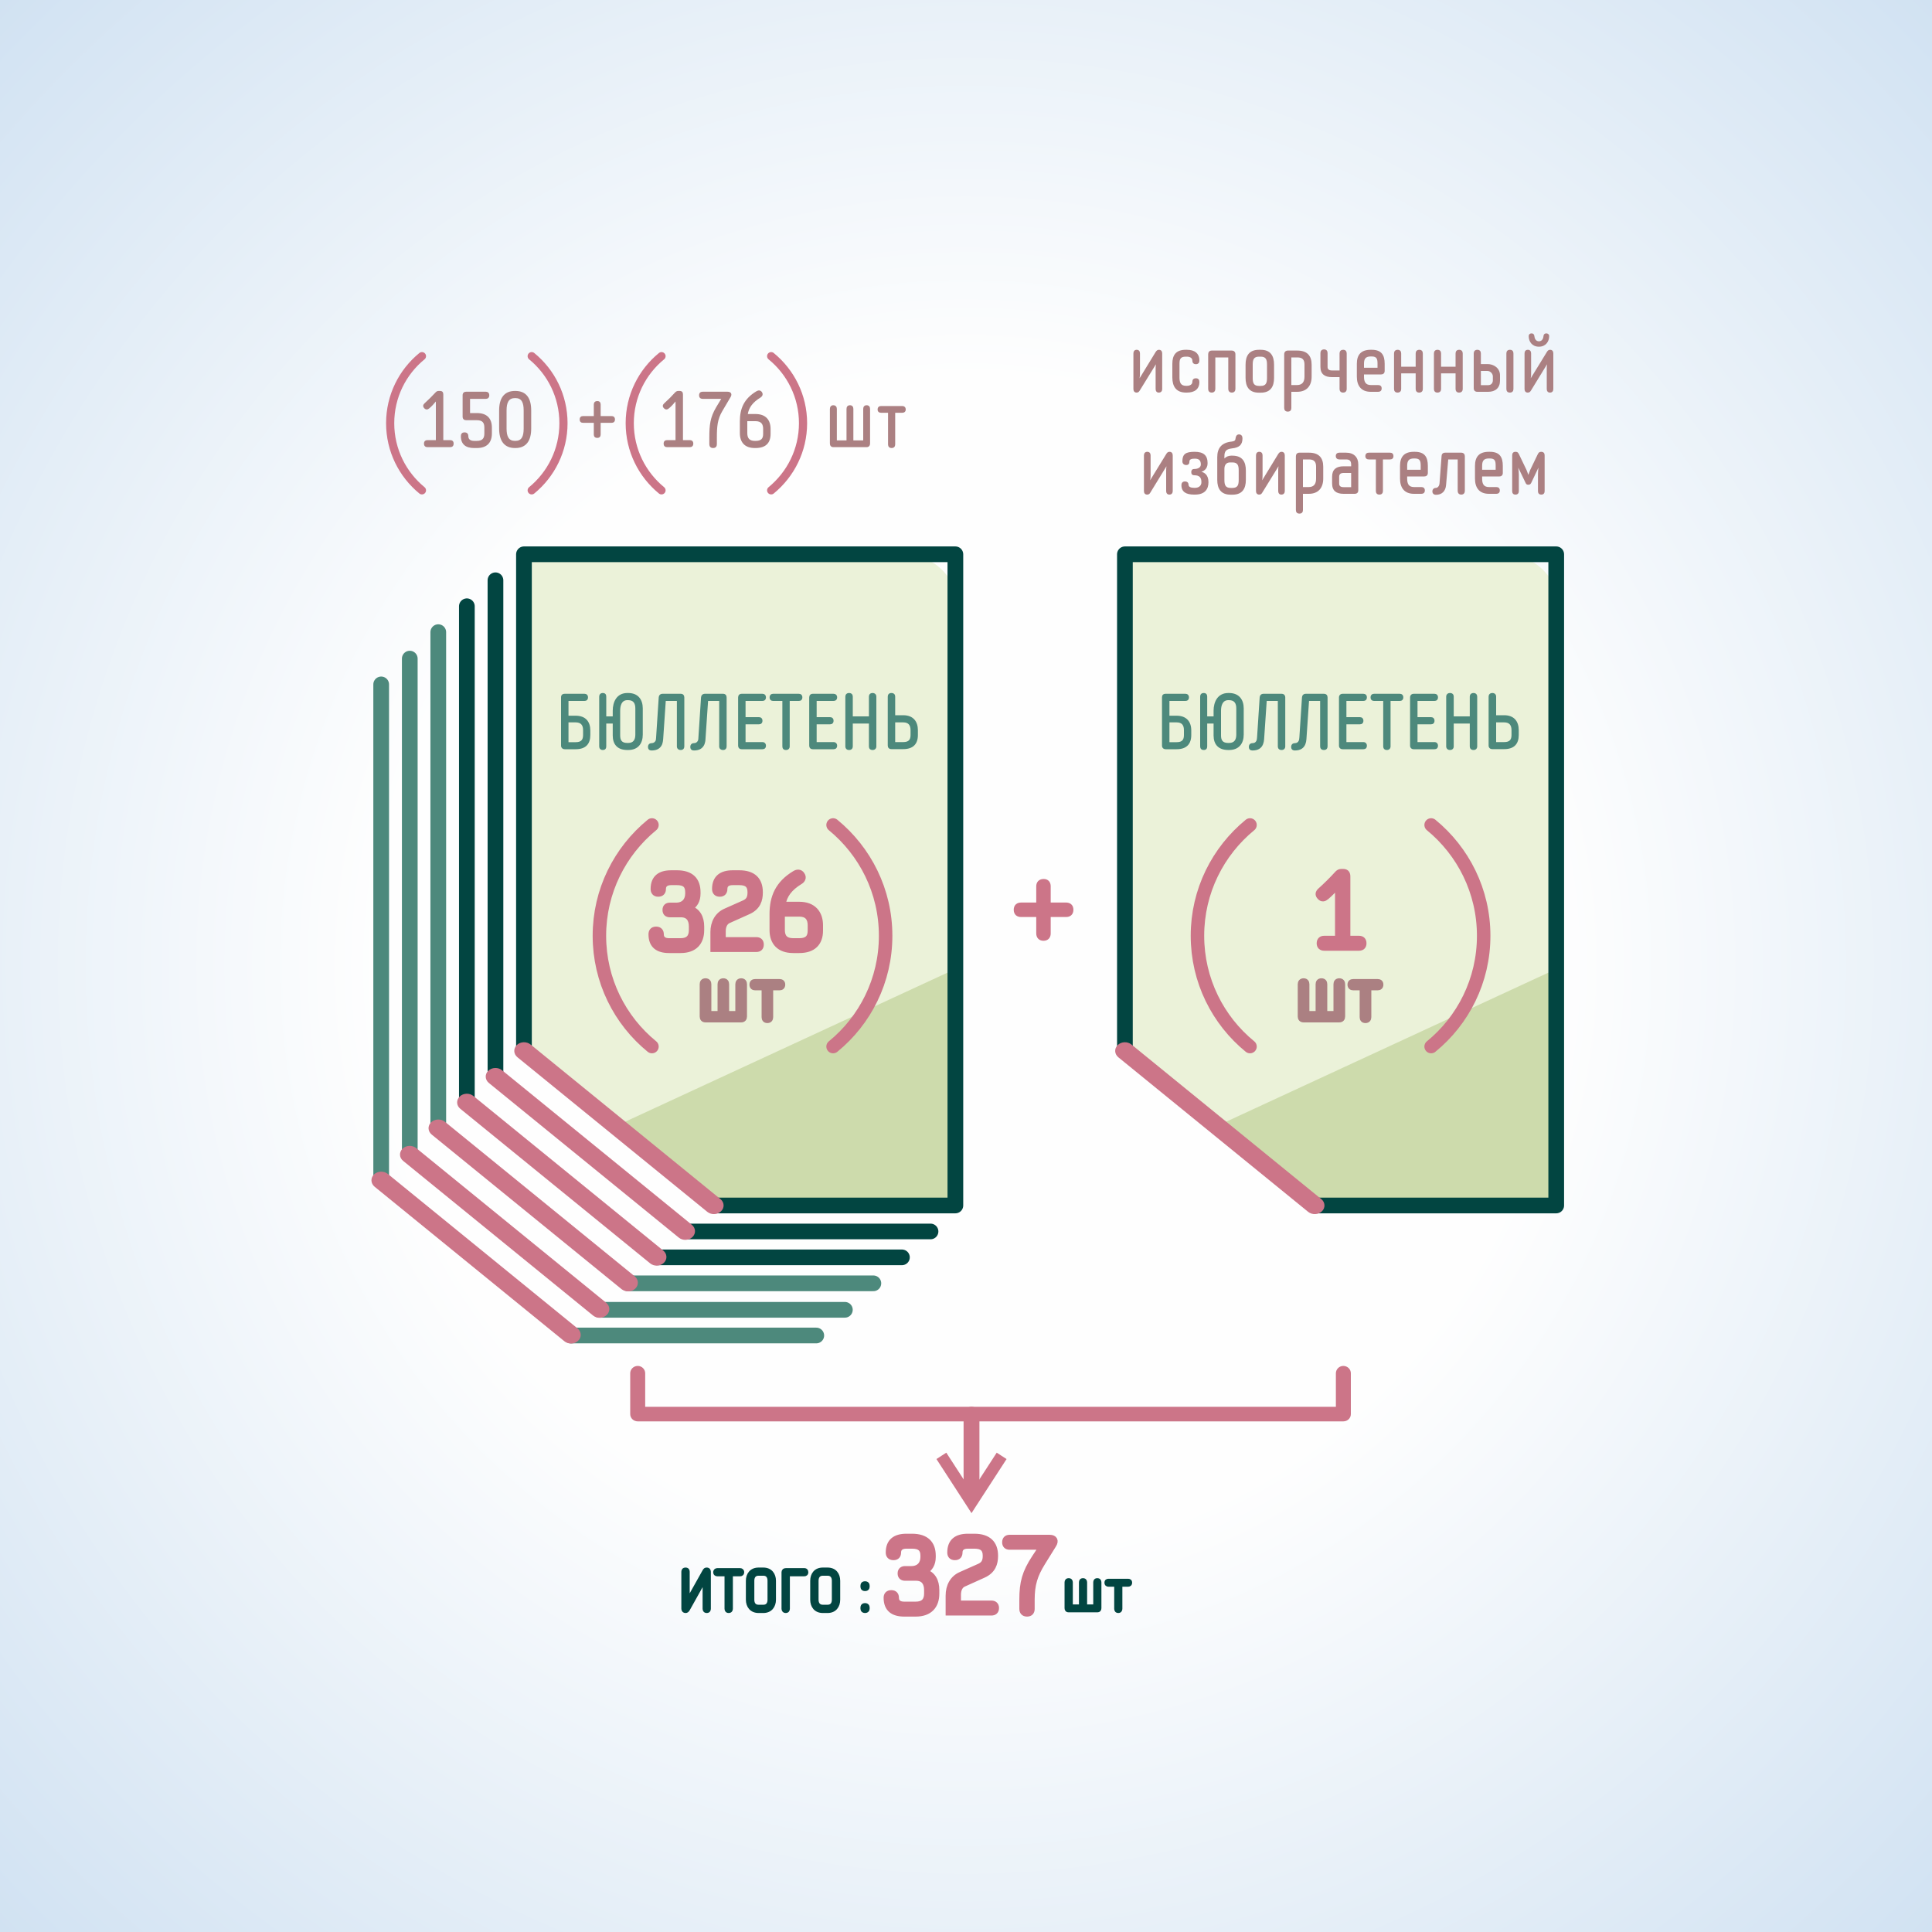 <?xml version="1.0" encoding="UTF-8"?>
<!DOCTYPE svg PUBLIC "-//W3C//DTD SVG 1.0//EN" "http://www.w3.org/TR/2001/REC-SVG-20010904/DTD/svg10.dtd">
<!-- Creator: CorelDRAW X7 -->
<svg xmlns="http://www.w3.org/2000/svg" xml:space="preserve" width="200mm" height="200mm" version="1.0" style="shape-rendering:geometricPrecision; text-rendering:geometricPrecision; image-rendering:optimizeQuality; fill-rule:evenodd; clip-rule:evenodd"
viewBox="0 0 20000 20000"
 xmlns:xlink="http://www.w3.org/1999/xlink">
 <rect x="0" y="0" width="20000" height="20000" fill="#333333" stroke="none"/>
 <defs>
  <style type="text/css">
   <![CDATA[
    .str6 {stroke:#CC7588;stroke-width:53.78}
    .str4 {stroke:#AB8082;stroke-width:51.72}
    .str8 {stroke:#024541;stroke-width:29.51}
    .str7 {stroke:#CC7588;stroke-width:84.5;stroke-linecap:round;stroke-linejoin:round}
    .str2 {stroke:#024541;stroke-width:162;stroke-linecap:round;stroke-linejoin:round}
    .str5 {stroke:#CC7588;stroke-width:139.55;stroke-linecap:round;stroke-linejoin:round}
    .str1 {stroke:#4D897C;stroke-width:162.6;stroke-linecap:round;stroke-linejoin:round}
    .str0 {stroke:#024541;stroke-width:162.6;stroke-linecap:round;stroke-linejoin:round}
    .str3 {stroke:#4D897C;stroke-width:162.62;stroke-linecap:round;stroke-linejoin:round}
    .fil3 {fill:none}
    .fil6 {fill:none;fill-rule:nonzero}
    .fil1 {fill:#EBF2D9}
    .fil2 {fill:#CDDBAC}
    .fil5 {fill:#AB8082;fill-rule:nonzero}
    .fil4 {fill:#CC7588;fill-rule:nonzero}
    .fil7 {fill:#4D897C;fill-rule:nonzero}
    .fil8 {fill:#024541;fill-rule:nonzero}
    .fil0 {fill:url(#id0)}
   ]]>
  </style>
  <radialGradient id="id0" gradientUnits="userSpaceOnUse" gradientTransform="matrix(1.414 -0 -0 1.414 -4142 -4142)" cx="10000" cy="10000" r="10000" fx="10000" fy="10000">
   <stop offset="0" style="stop-opacity:1; stop-color:#FEFEFE"/>
   <stop offset="0.431" style="stop-opacity:1; stop-color:#FEFEFE"/>
   <stop offset="1" style="stop-opacity:1; stop-color:#D1E2F2"/>
  </radialGradient>
 </defs>
 <g id="Layer_x0020_1">
  <g id="_1003274972608">
   <path class="fil0" d="M0 0l20000 0 0 20000 -20000 0 0 -20000z"/>
   <path class="fil1" d="M9359 5738l-3934 0 0 5141 1970 1600 2523 0 0 -6182c0,-309 -250,-559 -559,-559z"/>
   <path class="fil2" d="M7390 12479l2500 0 0 -2448 -3509 1623 1009 825z"/>
   <path class="fil3 str0" d="M5424 10877l0 -5139 4466 0 0 6741 -2495 0"/>
   <path class="fil3 str0" d="M4833 6276l0 5138"/>
   <path class="fil3 str0" d="M5129 6007c0,1283 0,3855 0,5138"/>
   <path class="fil3 str1" d="M4537 6544c0,1284 0,3856 0,5139"/>
   <path class="fil3 str2" d="M7094 12748l2539 0"/>
   <path class="fil3 str2" d="M6798 13016l2539 0"/>
   <path class="fil3 str3" d="M6502 13285l2539 0"/>
   <g>
    <path class="fil4" d="M7458 12413c41,33 44,90 6,126 -38,37 -101,39 -142,6l136 -132zm-1965 -1600l1965 1600 -136 132 -1965 -1600 136 -132zm-136 132c-42,-34 -44,-90 -7,-127 38,-36 101,-39 143,-5l-136 132z"/>
   </g>
   <g>
    <path class="fil4" d="M7162 12679c41,34 44,90 6,127 -37,36 -101,39 -142,5l136 -132zm-1965 -1600l1965 1600 -136 132 -1965 -1600 136 -132zm-136 132c-41,-33 -44,-90 -7,-126 38,-37 102,-39 143,-6l-136 132z"/>
   </g>
   <g>
    <path class="fil4" d="M6866 12946c41,33 44,90 7,126 -38,37 -102,40 -143,6l136 -132zm-1965 -1600l1965 1600 -136 132 -1965 -1600 136 -132zm-136 132c-41,-33 -44,-90 -6,-127 37,-36 101,-39 142,-5l-136 132z"/>
   </g>
   <g>
    <path class="fil4" d="M6570 13212c42,34 44,91 7,127 -38,37 -101,39 -143,6l136 -133zm-1965 -1600l1965 1600 -136 133 -1965 -1600 136 -133zm-136 133c-41,-34 -44,-90 -6,-127 38,-36 101,-39 142,-6l-136 133z"/>
   </g>
   <path class="fil5 str4" d="M7673 10153c-25,0 -35,17 -35,35l0 304 -116 0 0 -304c0,-18 -9,-35 -34,-35 -25,0 -34,17 -34,35l0 304 -116 0 0 -304c0,-18 -9,-35 -35,-35 -25,0 -34,17 -34,35l0 335c0,19 10,35 34,35l370 0c24,0 34,-16 34,-35l0 -335c0,-18 -9,-35 -34,-35zm397 8l-253 0c-17,0 -33,7 -33,32 0,24 16,33 33,33l93 0 0 304c0,19 9,35 34,35 24,0 34,-16 34,-35l0 -304 92 0c17,0 33,-9 33,-33 0,-25 -16,-32 -33,-32z"/>
   <path class="fil6 str5" d="M6749 10834c-332,-271 -544,-684 -544,-1147 0,-462 212,-875 544,-1147m1875 0c332,272 544,685 544,1147 0,463 -212,876 -544,1147"/>
   <path class="fil4 str6" d="M7263 9592c0,-93 -38,-165 -120,-190 52,-30 82,-79 82,-152l0 -14c0,-129 -72,-200 -217,-200l-60 0c-115,0 -186,49 -186,167 0,29 15,53 52,53 38,0 53,-24 53,-53 0,-47 32,-67 81,-67l60 0c79,0 112,30 112,100l0 14c0,70 -41,121 -121,121l-64 0c-28,0 -50,13 -50,49 0,35 22,49 50,49l114 0c79,0 109,51 109,123l0 36c0,71 -33,111 -112,111l-120 0c-49,0 -81,-20 -81,-67 0,-29 -15,-53 -53,-53 -38,0 -52,24 -52,53 0,118 71,167 186,167l120 0c145,0 217,-82 217,-211l0 -36zm223 48c0,-52 19,-92 56,-109l205 -92c101,-45 123,-123 123,-199l0 -4c0,-129 -72,-200 -217,-200l-68 0c-115,0 -187,49 -187,167 0,29 15,53 53,53 38,0 52,-24 52,-53 0,-47 32,-67 82,-67l68 0c79,0 112,30 112,100l0 4c0,52 -16,85 -61,105l-191 85c-89,38 -132,122 -132,220l0 178 449 0c28,0 50,-14 50,-50 0,-36 -22,-50 -50,-50l-344 0 0 -88zm741 -600c-177,106 -234,248 -234,423l0 165c0,129 73,211 218,211l64 0c145,0 218,-77 218,-205l0 -56c0,-127 -73,-216 -218,-216l-169 0c15,-92 67,-166 178,-234 24,-14 42,-42 20,-74 -20,-32 -52,-29 -77,-14zm-16 699c-80,0 -113,-40 -113,-111l0 -166 177 0c80,0 113,45 113,116l0 56c0,70 -33,105 -113,105l-64 0z"/>
   <path class="fil7" d="M5959 7409l-74 0 0 -153 166 0c19,0 36,-11 36,-37 0,-25 -17,-37 -36,-37l-205 0c-26,0 -38,15 -38,36l0 501c0,19 13,37 39,37l112 0c105,0 152,-55 152,-147l0 -47c0,-90 -47,-153 -152,-153zm77 200c0,50 -20,74 -77,74l-74 0 0 -205 74 0c57,0 77,31 77,81l0 50zm467 -435l-9 0c-110,0 -151,92 -151,183l0 59 -67 0 0 -205c0,-19 -8,-37 -36,-37 -26,0 -37,18 -37,37l0 516c0,19 11,37 37,37 27,0 36,-18 36,-37l0 -237 67 0 0 124c0,90 47,150 151,150l9 0c104,0 151,-69 151,-160l0 -270c0,-91 -47,-160 -151,-160zm74 430c0,51 -18,87 -74,87l-9 0c-56,0 -74,-27 -74,-77l0 -257c0,-51 14,-109 74,-109l9 0c56,0 74,35 74,86l0 270zm288 49c2,-18 27,-397 27,-397l115 0 0 471c0,19 12,37 40,37 26,0 37,-18 37,-37l0 -507c0,-20 -11,-38 -37,-38l-188 0c-27,0 -39,19 -40,38 0,0 -26,404 -27,414 -1,10 -1,25 -6,35 -8,14 -20,24 -41,24 -19,0 -37,12 -37,39 0,28 18,37 37,37 59,0 93,-24 110,-65 5,-15 9,-34 10,-51zm438 0c2,-18 27,-397 27,-397l115 0 0 471c0,19 12,37 40,37 26,0 37,-18 37,-37l0 -507c0,-20 -11,-38 -37,-38l-188 0c-26,0 -39,19 -40,38 0,0 -26,404 -27,414 0,10 -1,25 -6,35 -8,14 -20,24 -40,24 -20,0 -38,12 -38,39 0,28 18,37 38,37 58,0 92,-24 109,-65 5,-15 10,-34 10,-51zm590 103c19,0 36,-10 36,-37 0,-24 -17,-37 -36,-37l-175 0 0 -184 139 0c19,0 36,-11 36,-37 0,-25 -17,-37 -36,-37l-139 0 0 -168 175 0c19,0 36,-11 36,-37 0,-25 -17,-37 -36,-37l-215 0c-26,0 -37,18 -37,38l0 499c0,19 11,37 37,37l215 0zm206 -29c0,19 10,37 37,37 27,0 39,-18 39,-37l0 -471 95 0c19,0 36,-11 36,-37 0,-25 -17,-37 -36,-37l-267 0c-19,0 -36,12 -36,37 0,26 17,37 36,37l96 0 0 471zm530 29c19,0 37,-10 37,-37 0,-24 -18,-37 -37,-37l-175 0 0 -184 139 0c19,0 36,-11 36,-37 0,-25 -17,-37 -36,-37l-139 0 0 -168 175 0c19,0 37,-11 37,-37 0,-25 -18,-37 -37,-37l-215 0c-26,0 -37,18 -37,38l0 499c0,19 11,37 37,37l215 0zm443 -545c0,-19 -13,-37 -39,-37 -27,0 -38,18 -38,37l0 205 -167 0 0 -205c0,-19 -11,-37 -39,-37 -26,0 -38,18 -38,37l0 516c0,19 12,37 38,37 28,0 39,-18 39,-37l0 -237 167 0 0 237c0,19 10,37 38,37 26,0 39,-18 39,-37l0 -516zm278 193l-83 0 0 -193c0,-19 -11,-37 -39,-37 -27,0 -38,18 -38,37l0 507c0,19 11,37 38,37l122 0c104,0 152,-55 152,-146l0 -50c0,-90 -48,-155 -152,-155zm-83 74l83 0c56,0 76,31 76,81l0 50c0,49 -20,73 -76,73l-83 0 0 -204z"/>
   <path class="fil1" d="M15580 5738l-3935 0 0 5141 1970 1600 2524 0 0 -6182c0,-309 -250,-559 -559,-559z"/>
   <path class="fil2" d="M13610 12479l2500 0 0 -2448 -3508 1623 1008 825z"/>
   <path class="fil3 str0" d="M11645 10877l0 -5139 4465 0 0 6741 -2495 0"/>
   <g>
    <path class="fil4" d="M13678 12413c41,33 44,90 7,126 -38,37 -102,39 -143,6l136 -132zm-1965 -1600l1965 1600 -136 132 -1965 -1600 136 -132zm-136 132c-41,-34 -44,-90 -6,-127 37,-36 101,-39 142,-5l-136 132z"/>
   </g>
   <path class="fil5 str4" d="M13864 10153c-25,0 -34,17 -34,35l0 304 -116 0 0 -304c0,-18 -9,-35 -34,-35 -26,0 -35,17 -35,35l0 304 -116 0 0 -304c0,-18 -9,-35 -34,-35 -25,0 -35,17 -35,35l0 335c0,19 10,35 35,35l369 0c25,0 35,-16 35,-35l0 -335c0,-18 -9,-35 -35,-35zm397 8l-252 0c-18,0 -34,7 -34,32 0,24 16,33 34,33l92 0 0 304c0,19 9,35 34,35 25,0 35,-16 35,-35l0 -304 91 0c18,0 34,-9 34,-33 0,-25 -16,-32 -34,-32z"/>
   <path class="fil6 str5" d="M12940 10834c-332,-271 -544,-684 -544,-1147 0,-462 212,-875 544,-1147m1875 0c332,272 544,685 544,1147 0,463 -212,876 -544,1147"/>
   <path class="fil4 str6" d="M13885 9022c-18,0 -30,8 -40,18 -55,61 -116,121 -181,180 -20,19 -28,42 -1,69 24,25 48,16 68,-1 40,-33 81,-76 116,-117l0 543 -140 0c-27,0 -50,15 -50,51 0,35 23,50 50,50l362 0c28,0 50,-15 50,-50 0,-36 -22,-51 -50,-51l-117 0 0 -639c0,-29 -9,-53 -48,-53l-19 0z"/>
   <path class="fil7" d="M12180 7409l-74 0 0 -153 166 0c19,0 36,-11 36,-37 0,-25 -17,-37 -36,-37l-205 0c-27,0 -38,15 -38,36l0 501c0,19 12,37 39,37l112 0c104,0 152,-55 152,-147l0 -47c0,-90 -48,-153 -152,-153zm76 200c0,50 -19,74 -76,74l-74 0 0 -205 74 0c57,0 76,31 76,81l0 50zm467 -435l-8 0c-110,0 -152,92 -152,183l0 59 -66 0 0 -205c0,-19 -9,-37 -36,-37 -27,0 -37,18 -37,37l0 516c0,19 10,37 37,37 27,0 36,-18 36,-37l0 -237 66 0 0 124c0,90 48,150 152,150l8 0c104,0 152,-69 152,-160l0 -270c0,-91 -48,-160 -152,-160zm75 430c0,51 -18,87 -75,87l-8 0c-57,0 -75,-27 -75,-77l0 -257c0,-51 15,-109 75,-109l8 0c57,0 75,35 75,86l0 270zm288 49c1,-18 27,-397 27,-397l115 0 0 471c0,19 11,37 39,37 26,0 38,-18 38,-37l0 -507c0,-20 -12,-38 -38,-38l-188 0c-26,0 -38,19 -39,38 0,0 -26,404 -27,414 -1,10 -2,25 -7,35 -7,14 -19,24 -40,24 -20,0 -38,12 -38,39 0,28 18,37 38,37 58,0 93,-24 109,-65 6,-15 10,-34 11,-51zm438 0c2,-18 27,-397 27,-397l115 0 0 471c0,19 11,37 39,37 27,0 38,-18 38,-37l0 -507c0,-20 -11,-38 -38,-38l-188 0c-26,0 -38,19 -39,38 0,0 -26,404 -27,414 -1,10 -2,25 -7,35 -7,14 -19,24 -40,24 -19,0 -38,12 -38,39 0,28 19,37 38,37 58,0 93,-24 109,-65 6,-15 10,-34 11,-51zm590 103c19,0 36,-10 36,-37 0,-24 -17,-37 -36,-37l-176 0 0 -184 140 0c19,0 36,-11 36,-37 0,-25 -17,-37 -36,-37l-140 0 0 -168 176 0c19,0 36,-11 36,-37 0,-25 -17,-37 -36,-37l-215 0c-26,0 -38,18 -38,38l0 499c0,19 12,37 38,37l215 0zm205 -29c0,19 11,37 38,37 26,0 38,-18 38,-37l0 -471 96 0c19,0 36,-11 36,-37 0,-25 -17,-37 -36,-37l-267 0c-19,0 -36,12 -36,37 0,26 17,37 36,37l95 0 0 471zm531 29c19,0 36,-10 36,-37 0,-24 -17,-37 -36,-37l-176 0 0 -184 140 0c19,0 36,-11 36,-37 0,-25 -17,-37 -36,-37l-140 0 0 -168 176 0c19,0 36,-11 36,-37 0,-25 -17,-37 -36,-37l-215 0c-26,0 -38,18 -38,38l0 499c0,19 12,37 38,37l215 0zm442 -545c0,-19 -12,-37 -38,-37 -27,0 -39,18 -39,37l0 205 -166 0 0 -205c0,-19 -11,-37 -39,-37 -26,0 -39,18 -39,37l0 516c0,19 13,37 39,37 27,0 39,-18 39,-37l0 -237 166 0 0 237c0,19 11,37 39,37 26,0 38,-18 38,-37l0 -516zm279 193l-83 0 0 -193c0,-19 -12,-37 -39,-37 -27,0 -39,18 -39,37l0 507c0,19 12,37 38,37l123 0c104,0 151,-55 151,-146l0 -50c0,-90 -47,-155 -151,-155zm-83 74l83 0c56,0 76,31 76,81l0 50c0,49 -20,73 -76,73l-83 0 0 -204z"/>
   <path class="fil6 str1" d="M4242 6818c0,1283 0,3855 0,5139"/>
   <path class="fil6 str3" d="M6207 13559l2539 0"/>
   <g>
    <path class="fil4" d="M6275 13486c41,33 44,90 6,126 -37,37 -101,40 -142,6l136 -132zm-1965 -1600l1965 1600 -136 132 -1965 -1600 136 -132zm-136 132c-42,-33 -44,-90 -7,-127 38,-36 101,-39 143,-5l-136 132z"/>
   </g>
   <path class="fil6 str1" d="M3946 7085c0,1283 0,3855 0,5138"/>
   <path class="fil6 str3" d="M5911 13825l2539 0"/>
   <g>
    <path class="fil4" d="M5979 13752c41,34 44,91 6,127 -37,37 -101,39 -142,6l136 -133zm-1965 -1600l1965 1600 -136 133 -1965 -1600 136 -133zm-136 133c-41,-34 -44,-90 -7,-127 38,-36 102,-39 143,-6l-136 133z"/>
   </g>
   <path class="fil6 str7" d="M4368 5076c-201,-165 -329,-415 -329,-695 0,-280 128,-530 329,-694m1136 0c201,164 329,414 329,694 0,280 -128,530 -329,695"/>
   <path class="fil5" d="M11997 3621c-17,0 -25,10 -34,23l-166 272c3,-20 4,-34 4,-54 0,-29 0,-203 0,-203 0,-20 -9,-38 -34,-38 -25,0 -34,18 -34,38l0 368c0,19 9,37 33,37 19,0 25,-10 33,-22l167 -271c-3,21 -3,33 -3,52 0,30 0,204 0,204 0,19 9,37 32,37 27,0 36,-18 36,-37l0 -368c0,-20 -9,-38 -34,-38zm281 373c-55,0 -68,-34 -68,-87l0 -141c0,-48 10,-74 65,-74l11 0c34,0 57,15 57,40 0,21 10,38 37,38 26,0 36,-17 36,-38 0,-75 -50,-111 -130,-111l-11 0c-102,0 -139,55 -139,145l0 141c0,93 39,157 142,157l8 0c80,0 130,-35 130,-110 0,-22 -10,-38 -36,-38 -27,0 -37,16 -37,38 0,24 -23,40 -57,40l-8 0zm473 -365l-207 0c-26,0 -37,18 -37,38l0 359c0,20 10,38 37,38 26,0 37,-18 37,-38l0 -326 134 0 0 326c0,20 11,38 37,38 26,0 37,-18 37,-38l0 -359c0,-20 -12,-38 -38,-38zm282 366c-55,0 -65,-32 -65,-83l0 -137c0,-51 10,-83 65,-83l18 0c55,0 65,32 65,83l0 137c0,51 -10,83 -65,83l-18 0zm18 70c102,0 138,-63 138,-153l0 -137c0,-91 -36,-154 -138,-154l-18 0c-103,0 -139,63 -139,154l0 137c0,90 36,153 139,153l18 0zm281 -436c-26,0 -38,18 -38,38l0 557c0,20 11,37 37,37 27,0 37,-17 37,-37l0 -168 59 0c103,0 151,-65 151,-157l0 -124c0,-92 -46,-146 -148,-146l-98 0zm36 357l0 -286 62 0c55,0 74,25 74,75l0 124c0,53 -22,87 -77,87l-59 0zm537 -365c-28,0 -38,18 -38,38l0 176 -78 0c-33,0 -46,-13 -46,-37l0 -143c0,-20 -10,-38 -36,-38 -28,0 -38,18 -38,38l0 143c0,75 45,106 120,106l78 0 0 123c0,19 10,37 36,37 28,0 38,-18 38,-37l0 -368c0,-20 -10,-38 -36,-38zm429 145c0,-90 -32,-145 -134,-145l-11 0c-103,0 -143,55 -143,145l0 133c0,92 43,157 145,157l76 0c20,0 36,-11 36,-35 0,-25 -16,-35 -36,-35l-76 0c-55,0 -71,-34 -71,-87l0 -23 178 0c20,0 36,-12 36,-36l0 -74zm-214 41l0 -41c0,-48 14,-76 69,-76l11 0c54,0 60,28 60,76l0 41 -140 0zm573 -186c-28,0 -38,18 -38,38l0 137 -150 0 0 -137c0,-20 -10,-38 -36,-38 -28,0 -38,18 -38,38l0 368c0,19 10,37 36,37 28,0 38,-18 38,-37l0 -162 150 0 0 162c0,19 10,37 36,37 28,0 38,-18 38,-37l0 -368c0,-20 -10,-38 -36,-38zm412 0c-27,0 -37,18 -37,38l0 137 -150 0 0 -137c0,-20 -10,-38 -37,-38 -27,0 -37,18 -37,38l0 368c0,19 10,37 36,37 28,0 38,-18 38,-37l0 -162 150 0 0 162c0,19 10,37 36,37 28,0 38,-18 38,-37l0 -368c0,-20 -10,-38 -37,-38zm296 148l-71 0 0 -110c0,-20 -10,-38 -36,-38 -28,0 -38,18 -38,38l0 361c0,20 12,36 38,36l111 0c75,0 123,-40 123,-116l0 -55c0,-76 -67,-116 -127,-116zm53 168c0,25 -15,50 -48,50l-76 0 0 -147 67 0c33,0 57,30 57,56l0 41zm177 -316c-28,0 -37,18 -37,38l0 368c0,19 9,37 36,37 28,0 37,-18 37,-37l0 -368c0,-20 -9,-38 -36,-38zm416 0c-18,0 -26,10 -34,23l-167 272c4,-20 4,-34 4,-54 0,-29 0,-203 0,-203 0,-20 -9,-38 -33,-38 -26,0 -35,18 -35,38l0 368c0,19 9,37 33,37 20,0 26,-10 34,-22l166 -271c-3,21 -3,33 -3,52 0,30 0,204 0,204 0,19 9,37 33,37 26,0 35,-18 35,-37l0 -368c0,-20 -9,-38 -33,-38zm-116 -32c70,0 106,-53 106,-110 0,-17 -13,-28 -30,-28 -17,0 -28,11 -29,29 -3,30 -18,53 -47,53 -29,0 -44,-23 -47,-53 -2,-18 -12,-29 -29,-29 -18,0 -30,11 -30,28 0,57 35,110 106,110l0 0z"/>
   <path class="fil5" d="M12107 4677c-18,0 -26,10 -34,23l-167 272c4,-20 5,-34 5,-53 0,-30 0,-204 0,-204 0,-20 -9,-38 -34,-38 -26,0 -35,18 -35,38l0 368c0,19 9,37 33,37 20,0 26,-9 34,-22l166 -271c-3,21 -3,33 -3,52 0,30 0,204 0,204 0,19 9,37 33,37 26,0 35,-18 35,-37l0 -368c0,-20 -9,-38 -33,-38zm330 207c17,-5 64,-25 64,-89 0,-83 -44,-118 -134,-118 -91,0 -127,22 -127,99 0,21 14,38 40,38 25,0 33,-16 33,-37 0,-23 23,-29 55,-29 36,0 63,11 63,60 0,34 -34,47 -69,47 -25,0 -30,18 -30,32 0,17 6,33 32,33 54,0 73,25 73,72 0,36 -27,58 -66,58l-9 0c-31,0 -58,-8 -58,-31 0,-19 -11,-35 -37,-35 -27,0 -37,17 -37,38 0,71 50,98 130,98l11 0c105,0 139,-60 139,-128 0,-79 -45,-101 -73,-108zm321 -167l-14 0c-25,0 -50,10 -69,29l0 -23c0,-52 18,-74 77,-81 78,-8 110,-38 110,-105 0,-21 -10,-40 -36,-40 -23,0 -33,19 -35,38 -2,22 -8,32 -39,36 -108,10 -151,70 -151,161l0 236c0,90 37,153 139,153l18 0c103,0 139,-63 139,-153l0 -98c0,-90 -36,-153 -139,-153zm65 251c0,51 -10,83 -65,83l-18 0c-55,0 -65,-32 -65,-83l0 -114c0,-44 22,-67 59,-67l24 0c55,0 65,32 65,83l0 98zm443 -291c-17,0 -25,10 -34,23l-166 272c3,-20 4,-34 4,-53 0,-30 0,-204 0,-204 0,-20 -9,-38 -34,-38 -25,0 -34,18 -34,38l0 368c0,19 9,37 33,37 19,0 25,-9 33,-22l167 -271c-3,21 -3,33 -3,52 0,30 0,204 0,204 0,19 9,37 32,37 27,0 36,-18 36,-37l0 -368c0,-20 -9,-38 -34,-38zm186 9c-26,0 -37,18 -37,37l0 557c0,20 10,37 37,37 26,0 36,-17 36,-37l0 -168 60 0c102,0 150,-65 150,-157l0 -124c0,-92 -45,-145 -148,-145l-98 0zm36 356l0 -286 62 0c55,0 74,26 74,75l0 124c0,53 -21,87 -76,87l-60 0zm377 -356c-20,0 -37,10 -37,35 0,24 17,35 37,35l69 0c34,0 53,12 53,53l0 18 -78 0c-75,0 -119,32 -119,107l0 72c0,75 44,106 119,106l114 0c27,0 38,-16 38,-36l0 -268c0,-75 -46,-122 -127,-122l-69 0zm44 357c-33,0 -46,-13 -46,-37l0 -70c0,-26 13,-40 46,-40l78 0 0 147 -78 0zm480 -357l-219 0c-18,0 -36,9 -36,36 0,25 18,34 36,34l73 0 0 327c0,19 9,37 36,37 28,0 37,-18 37,-37l0 -327 73 0c19,0 36,-9 36,-34 0,-27 -17,-36 -36,-36zm392 137c0,-91 -32,-146 -135,-146l-10 0c-103,0 -143,55 -143,146l0 132c0,92 43,157 145,157l76 0c20,0 36,-10 36,-35 0,-25 -16,-35 -36,-35l-76 0c-55,0 -71,-34 -71,-87l0 -23 178 0c20,0 36,-12 36,-36l0 -73zm-214 40l0 -40c0,-49 14,-77 69,-77l10 0c55,0 61,28 61,77l0 40 -140 0zm559 -177l-165 0c-28,0 -38,18 -38,37 0,0 -17,225 -21,280 -2,25 -16,48 -41,48 -17,0 -33,14 -33,36 0,23 16,35 37,35 59,0 100,-34 105,-104 5,-59 17,-198 22,-262l98 0 0 326c0,20 11,38 37,38 26,0 37,-18 37,-38l0 -359c0,-19 -11,-37 -38,-37zm431 137c0,-91 -32,-146 -134,-146l-11 0c-103,0 -143,55 -143,146l0 132c0,92 43,157 145,157l76 0c20,0 36,-10 36,-35 0,-25 -16,-35 -36,-35l-76 0c-55,0 -71,-34 -71,-87l0 -23 178 0c21,0 36,-12 36,-36l0 -73zm-214 40l0 -40c0,-49 14,-77 69,-77l11 0c55,0 60,28 60,77l0 40 -140 0zm611 -186c-21,0 -28,11 -36,27 0,0 -67,140 -77,160 -4,10 -12,32 -20,52 -7,-20 -14,-42 -19,-52 -9,-20 -77,-160 -77,-160 -8,-16 -14,-27 -36,-27 -28,0 -35,18 -35,38l0 368c0,19 7,37 34,37 27,0 35,-18 35,-37 0,0 0,-141 0,-172 0,-22 -3,-45 -6,-70l75 156c6,14 12,21 29,21 18,0 24,-8 31,-21l74 -156c-3,25 -5,48 -5,70 0,31 0,172 0,172 0,19 7,37 35,37 26,0 34,-18 34,-37l0 -368c0,-20 -8,-38 -36,-38z"/>
   <path class="fil4 str6" d="M10850 9175c0,-28 -13,-49 -46,-49 -35,0 -50,21 -50,49l0 195 -184 0c-28,0 -49,13 -49,48 0,35 21,48 49,48l184 0 0 196c0,28 14,50 48,50 35,0 48,-22 48,-50l0 -196 186 0c28,0 49,-13 49,-48 0,-35 -21,-48 -49,-48l-186 0 0 -195z"/>
   <path class="fil8 str8" d="M7288 16654c0,15 8,29 28,29 21,0 28,-14 28,-29l0 -384c0,-15 -8,-28 -29,-28 -12,0 -20,4 -29,21l-163 291 -1 0c1,-11 3,-26 3,-42l0 -242c0,-15 -8,-28 -28,-28 -21,0 -29,13 -29,28l0 384c0,15 9,29 30,29 11,0 19,-5 29,-21l163 -292 1 0c-2,11 -3,26 -3,43l0 241zm255 29c21,0 29,-14 29,-29l0 -351 90 0c14,0 27,-8 27,-28 0,-18 -13,-27 -27,-27l-237 0c-14,0 -27,9 -27,27 0,20 13,28 27,28l90 0 0 351c0,15 8,29 28,29zm251 -319c0,-38 16,-67 59,-67l49 0c42,0 58,29 58,67l0 196c0,38 -16,67 -58,67l-49 0c-43,0 -59,-29 -59,-67l0 -196zm224 0c0,-67 -39,-122 -116,-122l-49 0c-78,0 -117,55 -117,122l0 196c0,67 39,123 117,123l49 0c77,0 116,-56 116,-123l0 -196zm119 -116c-23,0 -32,13 -32,28l0 378c0,15 9,29 29,29 20,0 28,-14 28,-29l0 -351 164 0c15,0 27,-8 27,-28 0,-18 -12,-27 -23,-27l-193 0zm322 116c0,-38 17,-67 59,-67l49 0c42,0 59,29 59,67l0 196c0,38 -17,67 -59,67l-49 0c-42,0 -59,-29 -59,-67l0 -196zm224 0c0,-67 -38,-122 -116,-122l-49 0c-78,0 -116,55 -116,122l0 196c0,67 38,123 116,123l49 0c78,0 116,-56 116,-123l0 -196zm305 53c0,-18 -9,-33 -33,-33 -25,0 -33,15 -33,33l0 6c0,18 8,33 33,33 24,0 33,-15 33,-33l0 -6zm0 226c0,-17 -9,-33 -33,-33 -25,0 -33,16 -33,33l0 7c0,17 8,33 33,33 24,0 33,-16 33,-33l0 -7zm2371 -291c-20,0 -27,13 -27,28l0 244 -93 0 0 -244c0,-15 -8,-28 -28,-28 -20,0 -27,13 -27,28l0 244 -93 0 0 -244c0,-15 -8,-28 -28,-28 -20,0 -28,13 -28,28l0 268c0,16 8,28 28,28l296 0c20,0 28,-12 28,-28l0 -268c0,-15 -7,-28 -28,-28zm319 6l-203 0c-14,0 -27,6 -27,26 0,19 13,27 27,27l74 0 0 243c0,15 7,29 28,29 19,0 27,-14 27,-29l0 -243 74 0c14,0 27,-8 27,-27 0,-20 -13,-26 -27,-26z"/>
   <path class="fil4 str6" d="M9697 16460c0,-93 -37,-164 -120,-190 52,-30 83,-79 83,-152l0 -14c0,-128 -73,-200 -218,-200l-59 0c-115,0 -187,49 -187,168 0,29 15,52 53,52 38,0 52,-23 52,-52 0,-47 33,-67 82,-67l59 0c79,0 113,30 113,99l0 14c0,71 -42,121 -122,121l-64 0c-27,0 -50,13 -50,49 0,36 23,49 50,49l114 0c79,0 110,52 110,123l0 37c0,70 -34,110 -113,110l-120 0c-49,0 -81,-20 -81,-67 0,-29 -15,-52 -52,-52 -38,0 -53,23 -53,52 0,119 72,168 186,168l120 0c145,0 217,-83 217,-211l0 -37zm224 48c0,-51 19,-92 55,-108l206 -93c100,-45 123,-123 123,-199l0 -4c0,-128 -73,-200 -218,-200l-68 0c-115,0 -186,49 -186,168 0,29 14,52 52,52 38,0 52,-23 52,-52 0,-47 33,-67 82,-67l68 0c79,0 113,30 113,99l0 4c0,53 -17,85 -62,105l-191 85c-89,38 -131,123 -131,220l0 179 448 0c28,0 51,-15 51,-51 0,-35 -23,-50 -51,-50l-343 0 0 -88zm658 147c0,29 15,53 53,53 38,0 52,-24 52,-53l0 -95c0,-157 31,-254 109,-380l116 -187c28,-44 9,-78 -42,-78l-416 0c-28,0 -50,15 -50,51 0,35 22,50 50,50l328 0 -72 109c-100,153 -128,256 -128,435l0 95z"/>
   <g>
    <path class="fil4" d="M6524 14216c0,-42 35,-76 78,-76 42,0 77,34 77,76l-155 0zm0 423l0 -423 155 0 0 423 -77 75 -78 -75zm155 0c0,42 -35,75 -77,75 -43,0 -78,-33 -78,-75l155 0zm3200 75l-3277 0 0 -151 3277 0 0 0 0 151zm0 -151c42,0 77,34 77,76 0,42 -35,75 -77,75l0 -151zm4027 151l-4027 0 0 -151 4027 0 78 76 -78 75zm0 -151c43,0 78,34 78,76 0,42 -35,75 -78,75l0 -151zm78 -347l0 423 -155 0 0 -423 155 0zm-155 0c0,-42 35,-76 77,-76 43,0 78,34 78,76l-155 0z"/>
   </g>
   <g>
    <path class="fil4" d="M9975 14639c0,-42 37,-76 82,-76 45,0 82,34 82,76l-164 0zm0 821l0 -821 164 0 0 821 -164 0zm164 0c0,42 -37,75 -82,75 -45,0 -82,-33 -82,-75l164 0z"/>
   </g>
   <path class="fil4" d="M10108 15585l-102 0 -312 -481 102 -66 312 481 -102 0 102 66zm0 0l-51 79 -51 -79 102 0zm261 -514l51 33 -312 481 -102 -66 312 -481 51 33zm-251 387l0 3 0 2 -1 3 0 3 -1 3 -1 2 -1 3 -1 3 -1 2 -2 3 -1 2 -2 2 -1 3 -2 2 -2 2 -2 2 -2 2 -2 1 -3 2 -2 2 -3 1 -2 1 -3 2 -2 1 -3 1 -3 1 -3 0 -3 1 -3 1 -3 0 -3 0 -3 0 -3 0 -3 0 -3 0 -3 -1 -3 -1 -3 0 -3 -1 -3 -1 -3 -1 -2 -2 -3 -1 -2 -1 -3 -2 -2 -2 -2 -1 -2 -2 -2 -2 -2 -2 -2 -2 -2 -3 -1 -2 -2 -2 -1 -3 -1 -2 -1 -3 -1 -3 -1 -2 -1 -3 0 -3 -1 -3 0 -2 0 -3 122 0zm-122 -711l122 0 0 711 -122 0 0 -711zm0 0l0 -3 0 -3 1 -3 0 -3 1 -3 1 -2 1 -3 1 -2 1 -3 1 -2 2 -3 1 -2 2 -2 2 -2 2 -2 2 -2 2 -2 2 -2 2 -2 3 -1 2 -2 3 -1 2 -1 3 -2 3 -1 3 0 3 -1 3 -1 3 0 3 -1 3 0 3 0 3 0 3 0 3 1 3 0 3 1 3 1 3 0 3 1 2 2 3 1 2 1 3 2 2 1 3 2 2 2 2 2 2 2 2 2 2 2 1 2 2 2 1 3 2 2 1 3 1 2 1 3 1 2 1 3 0 3 1 3 0 3 0 3 -122 0z"/>
   <path class="fil5" d="M4394 4176c-15,14 -20,32 -1,51 18,18 36,13 51,0 24,-20 48,-46 68,-71l0 400 -86 0c-20,0 -37,10 -37,36 0,27 17,37 37,37l233 0c21,0 37,-10 37,-37 0,-26 -16,-36 -37,-36l-70 0 0 -471c0,-21 -6,-38 -35,-38l-14 0c-13,0 -22,6 -29,13 -36,39 -75,78 -117,116zm432 -121c-21,0 -37,11 -37,37l0 221c0,26 16,37 37,37l110 0c58,0 78,25 78,77l0 60c0,51 -20,77 -78,77l-28 0c-36,0 -60,-15 -60,-49 0,-22 -11,-39 -39,-39 -28,0 -38,17 -38,39 0,86 52,123 137,123l28 0c106,0 156,-57 156,-151l0 -60c0,-95 -50,-151 -156,-151l-70 0 0 -147 162 0c21,0 37,-11 37,-37 0,-26 -16,-37 -37,-37l-202 0zm418 194c0,-82 22,-128 87,-128l4 0c65,0 86,46 86,128l0 187c0,82 -21,128 -86,128l-4 0c-65,0 -87,-46 -87,-128l0 -187zm255 0c0,-126 -50,-202 -164,-202l-4 0c-113,0 -164,76 -164,202l0 187c0,125 51,202 164,202l4 0c114,0 164,-77 164,-202l0 -187z"/>
   <path class="fil5" d="M6218 4188c0,-21 -10,-36 -34,-36 -26,0 -37,15 -37,36l0 119 -110 0c-21,0 -36,10 -36,35 0,26 15,35 36,35l110 0 0 120c0,21 10,36 36,36 25,0 35,-15 35,-36l0 -120 112 0c20,0 36,-9 36,-35 0,-25 -16,-35 -36,-35l-112 0 0 -119z"/>
   <path class="fil5" d="M6875 4176c-15,14 -21,32 -1,51 18,18 36,13 51,0 24,-20 48,-46 68,-71l0 400 -86 0c-21,0 -37,10 -37,36 0,27 16,37 37,37l233 0c20,0 37,-10 37,-37 0,-26 -17,-36 -37,-36l-70 0 0 -471c0,-21 -6,-38 -35,-38l-14 0c-13,0 -22,6 -30,13 -35,39 -74,78 -116,116zm468 423c0,21 11,39 39,39 28,0 39,-18 39,-39l0 -70c0,-115 7,-189 55,-271l86 -146c20,-32 6,-57 -31,-57l-257 0c-21,0 -37,11 -37,37 0,26 16,37 37,37l192 0 -53 88c-61,104 -70,180 -70,312l0 70zm488 -549c-131,78 -172,182 -172,311l0 122c0,94 49,155 155,155l7 0c107,0 156,-53 156,-147l0 -50c0,-93 -49,-155 -156,-155l-80 0c12,-67 50,-121 132,-171 17,-11 30,-31 15,-55 -15,-23 -39,-21 -57,-10zm-17 514c-58,0 -78,-30 -78,-81l0 -123 85 0c58,0 79,29 79,81l0 50c0,51 -21,73 -79,73l-7 0z"/>
   <path class="fil5" d="M8971 4195c-25,0 -35,18 -35,38l0 326 -102 0 0 -326c0,-20 -10,-38 -35,-38 -26,0 -36,18 -36,38l0 326 -100 0 0 -326c0,-20 -11,-38 -37,-38 -24,0 -35,18 -35,38l0 359c0,19 11,37 36,37l343 0c26,0 37,-18 37,-37l0 -359c0,-20 -10,-38 -36,-38zm369 8l-219 0c-19,0 -36,10 -36,36 0,25 17,34 36,34l72 0 0 327c0,20 10,38 37,38 27,0 37,-18 37,-38l0 -327 73 0c18,0 36,-9 36,-34 0,-26 -18,-36 -36,-36z"/>
   <path class="fil6 str7" d="M6848 5076c-201,-165 -329,-415 -329,-695 0,-280 128,-530 329,-694m1135 0c201,164 330,414 330,694 0,280 -129,530 -330,695"/>
  </g>
 </g>
</svg>
